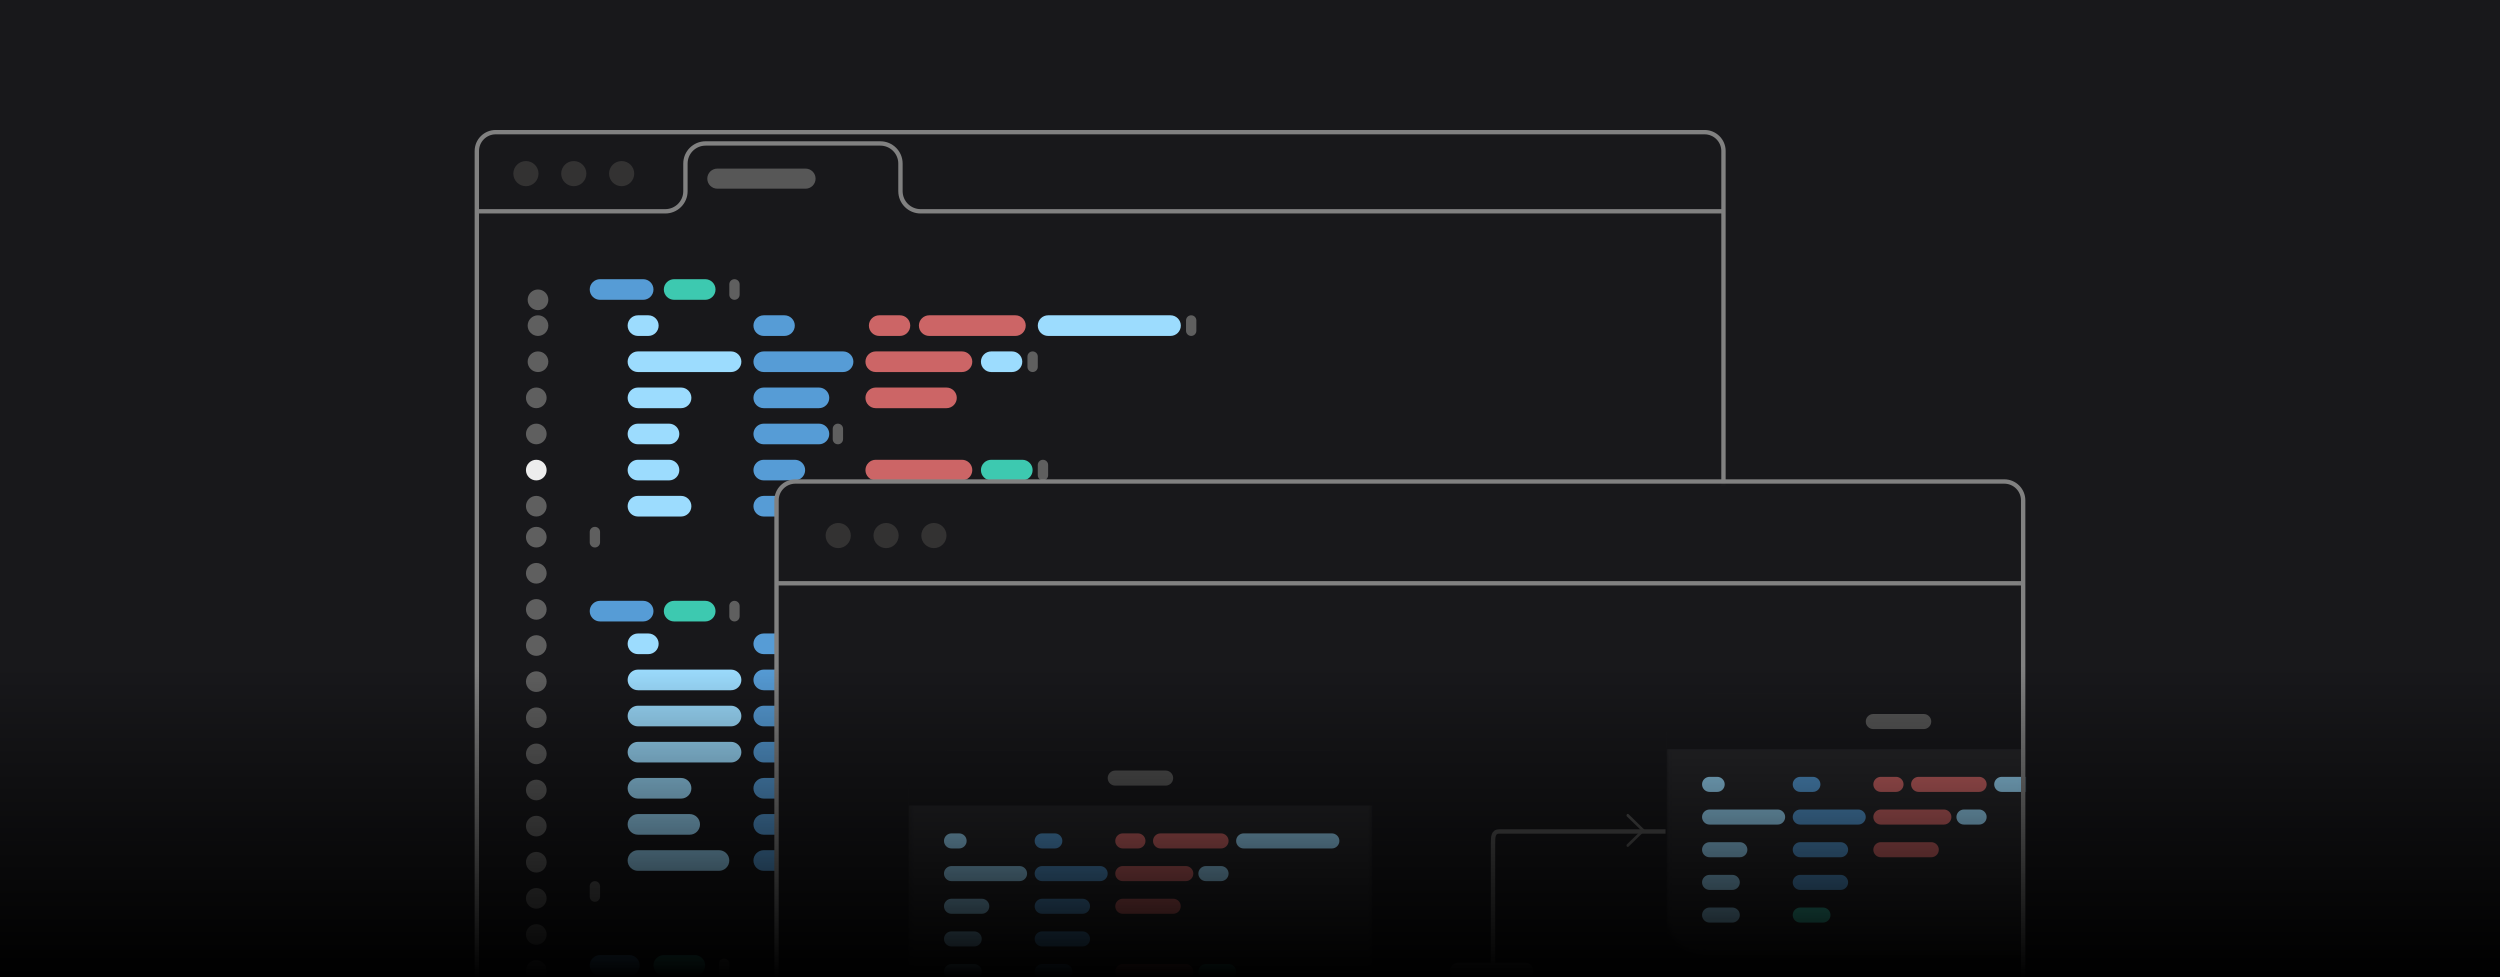 <svg width="573" height="224" viewBox="0 0 573 224" fill="none" xmlns="http://www.w3.org/2000/svg">
<g  clipPath="url(#clip0_1212_24488)">
<rect width="573" height="224" fill="#18181B"/>
<g  clipPath="url(#clip1_1212_24488)">
<mask id="mask0_1212_24488" style="mask-type:luminance" maskUnits="userSpaceOnUse" x="109" y="30" width="287" height="204">
<path d="M390.691 30H113.618C111.067 30 109 32.063 109 34.608V229.318C109 231.864 111.067 233.927 113.618 233.927H390.691C393.241 233.927 395.309 231.864 395.309 229.318V34.608C395.309 32.063 393.241 30 390.691 30Z" fill="white"/>
</mask>
<g mask="url(#mask0_1212_24488)">
<path d="M395.309 30H109V233.351H395.309V30Z" fill="#18181B"/>
<path d="M184.622 38.641H164.418C163.143 38.641 162.109 39.672 162.109 40.945C162.109 42.218 163.143 43.249 164.418 43.249H184.622C185.897 43.249 186.931 42.218 186.931 40.945C186.931 39.672 185.897 38.641 184.622 38.641Z" fill="#575757"/>
<path d="M147.409 63.988H137.534C136.225 63.988 135.164 65.047 135.164 66.353C135.164 67.66 136.225 68.719 137.534 68.719H147.409C148.718 68.719 149.779 67.66 149.779 66.353C149.779 65.047 148.718 63.988 147.409 63.988Z" fill="#569CD6"/>
<path d="M147.409 137.707H137.534C136.225 137.707 135.164 138.766 135.164 140.072C135.164 141.379 136.225 142.438 137.534 142.438H147.409C148.718 142.438 149.779 141.379 149.779 140.072C149.779 138.766 148.718 137.707 147.409 137.707Z" fill="#569CD6"/>
<path d="M144.249 218.91H137.534C136.225 218.91 135.164 219.969 135.164 221.275C135.164 222.582 136.225 223.641 137.534 223.641H144.249C145.558 223.641 146.619 222.582 146.619 221.275C146.619 219.969 145.558 218.91 144.249 218.91Z" fill="#569CD6"/>
<path d="M179.798 72.266H175.058C173.749 72.266 172.688 73.325 172.688 74.631C172.688 75.937 173.749 76.996 175.058 76.996H179.798C181.107 76.996 182.168 75.937 182.168 74.631C182.168 73.325 181.107 72.266 179.798 72.266Z" fill="#569CD6"/>
<path d="M179.798 145.195H175.058C173.749 145.195 172.688 146.254 172.688 147.561C172.688 148.867 173.749 149.926 175.058 149.926H179.798C181.107 149.926 182.168 148.867 182.168 147.561C182.168 146.254 181.107 145.195 179.798 145.195Z" fill="#569CD6"/>
<path d="M206.259 72.266H201.518C200.21 72.266 199.148 73.325 199.148 74.631C199.148 75.937 200.21 76.996 201.518 76.996H206.259C207.568 76.996 208.629 75.937 208.629 74.631C208.629 73.325 207.568 72.266 206.259 72.266Z" fill="#CC6566"/>
<path d="M206.259 145.195H201.518C200.21 145.195 199.148 146.254 199.148 147.561C199.148 148.867 200.21 149.926 201.518 149.926H206.259C207.568 149.926 208.629 148.867 208.629 147.561C208.629 146.254 207.568 145.195 206.259 145.195Z" fill="#CC6566"/>
<path d="M232.73 72.266H212.979C211.67 72.266 210.609 73.325 210.609 74.631C210.609 75.937 211.67 76.996 212.979 76.996H232.73C234.039 76.996 235.1 75.937 235.1 74.631C235.1 73.325 234.039 72.266 232.73 72.266Z" fill="#CC6566"/>
<path d="M232.73 145.195H212.979C211.67 145.195 210.609 146.254 210.609 147.561C210.609 148.867 211.67 149.926 212.979 149.926H232.73C234.039 149.926 235.1 148.867 235.1 147.561C235.1 146.254 234.039 145.195 232.73 145.195Z" fill="#CC6566"/>
<path d="M220.48 80.543H200.729C199.42 80.543 198.359 81.602 198.359 82.908C198.359 84.215 199.42 85.273 200.729 85.273H220.48C221.789 85.273 222.85 84.215 222.85 82.908C222.85 81.602 221.789 80.543 220.48 80.543Z" fill="#CC6566"/>
<path d="M220.48 153.473H200.729C199.42 153.473 198.359 154.532 198.359 155.838C198.359 157.144 199.42 158.203 200.729 158.203H220.48C221.789 158.203 222.85 157.144 222.85 155.838C222.85 154.532 221.789 153.473 220.48 153.473Z" fill="#CC6566"/>
<path d="M220.48 105.379H200.729C199.42 105.379 198.359 106.438 198.359 107.744C198.359 109.05 199.42 110.109 200.729 110.109H220.48C221.789 110.109 222.85 109.05 222.85 107.744C222.85 106.438 221.789 105.379 220.48 105.379Z" fill="#CC6566"/>
<path d="M206.26 178.309H200.729C199.42 178.309 198.359 179.368 198.359 180.674C198.359 181.98 199.42 183.039 200.729 183.039H206.26C207.569 183.039 208.63 181.98 208.63 180.674C208.63 179.368 207.569 178.309 206.26 178.309Z" fill="#CC6566"/>
<path d="M216.925 88.824H200.729C199.42 88.824 198.359 89.883 198.359 91.189C198.359 92.496 199.42 93.555 200.729 93.555H216.925C218.234 93.555 219.295 92.496 219.295 91.189C219.295 89.883 218.234 88.824 216.925 88.824Z" fill="#CC6566"/>
<path d="M220.48 170.031H200.729C199.42 170.031 198.359 171.09 198.359 172.396C198.359 173.703 199.42 174.762 200.729 174.762H220.48C221.789 174.762 222.85 173.703 222.85 172.396C222.85 171.09 221.789 170.031 220.48 170.031Z" fill="#CC6566"/>
<path d="M220.48 186.586H200.729C199.42 186.586 198.359 187.645 198.359 188.951C198.359 190.257 199.42 191.316 200.729 191.316H220.48C221.789 191.316 222.85 190.257 222.85 188.951C222.85 187.645 221.789 186.586 220.48 186.586Z" fill="#CC6566"/>
<path d="M224.035 161.75H200.729C199.42 161.75 198.359 162.809 198.359 164.115C198.359 165.422 199.42 166.48 200.729 166.48H224.035C225.344 166.48 226.405 165.422 226.405 164.115C226.405 162.809 225.344 161.75 224.035 161.75Z" fill="#CC6566"/>
<path d="M268.275 72.266H240.229C238.92 72.266 237.859 73.325 237.859 74.631C237.859 75.937 238.92 76.996 240.229 76.996H268.275C269.584 76.996 270.645 75.937 270.645 74.631C270.645 73.325 269.584 72.266 268.275 72.266Z" fill="#9CDCFE"/>
<path d="M268.275 145.195H240.229C238.92 145.195 237.859 146.254 237.859 147.561C237.859 148.867 238.92 149.926 240.229 149.926H268.275C269.584 149.926 270.645 148.867 270.645 147.561C270.645 146.254 269.584 145.195 268.275 145.195Z" fill="#9CDCFE"/>
<path d="M244.973 186.586H230.753C229.444 186.586 228.383 187.645 228.383 188.951C228.383 190.257 229.444 191.316 230.753 191.316H244.973C246.282 191.316 247.343 190.257 247.343 188.951C247.343 187.645 246.282 186.586 244.973 186.586Z" fill="#9CDCFE"/>
<path d="M277.758 186.586H254.058C252.749 186.586 251.688 187.645 251.688 188.951C251.688 190.257 252.749 191.316 254.058 191.316H277.758C279.067 191.316 280.128 190.257 280.128 188.951C280.128 187.645 279.067 186.586 277.758 186.586Z" fill="#9CDCFE"/>
<path d="M311.727 186.586H288.026C286.717 186.586 285.656 187.645 285.656 188.951C285.656 190.257 286.717 191.316 288.026 191.316H311.727C313.036 191.316 314.097 190.257 314.097 188.951C314.097 187.645 313.036 186.586 311.727 186.586Z" fill="#9CDCFE"/>
<path d="M231.938 80.543H227.198C225.889 80.543 224.828 81.602 224.828 82.908C224.828 84.215 225.889 85.273 227.198 85.273H231.938C233.247 85.273 234.308 84.215 234.308 82.908C234.308 81.602 233.247 80.543 231.938 80.543Z" fill="#9CDCFE"/>
<path d="M231.938 153.473H227.198C225.889 153.473 224.828 154.532 224.828 155.838C224.828 157.144 225.889 158.203 227.198 158.203H231.938C233.247 158.203 234.308 157.144 234.308 155.838C234.308 154.532 233.247 153.473 231.938 153.473Z" fill="#9CDCFE"/>
<path d="M193.228 80.543H175.058C173.749 80.543 172.688 81.602 172.688 82.908C172.688 84.215 173.749 85.273 175.058 85.273H193.228C194.537 85.273 195.598 84.215 195.598 82.908C195.598 81.602 194.537 80.543 193.228 80.543Z" fill="#569CD6"/>
<path d="M193.228 153.473H175.058C173.749 153.473 172.688 154.532 172.688 155.838C172.688 157.144 173.749 158.203 175.058 158.203H193.228C194.537 158.203 195.598 157.144 195.598 155.838C195.598 154.532 194.537 153.473 193.228 153.473Z" fill="#569CD6"/>
<path d="M187.698 88.824H175.058C173.749 88.824 172.688 89.883 172.688 91.189C172.688 92.496 173.749 93.555 175.058 93.555H187.698C189.007 93.555 190.068 92.496 190.068 91.189C190.068 89.883 189.007 88.824 187.698 88.824Z" fill="#569CD6"/>
<path d="M193.228 161.75H175.058C173.749 161.75 172.688 162.809 172.688 164.115C172.688 165.422 173.749 166.48 175.058 166.48H193.228C194.537 166.48 195.598 165.422 195.598 164.115C195.598 162.809 194.537 161.75 193.228 161.75Z" fill="#569CD6"/>
<path d="M187.698 97.102H175.058C173.749 97.102 172.688 98.16 172.688 99.467C172.688 100.773 173.749 101.832 175.058 101.832H187.698C189.007 101.832 190.068 100.773 190.068 99.467C190.068 98.16 189.007 97.102 187.698 97.102Z" fill="#569CD6"/>
<path d="M190.858 170.031H175.058C173.749 170.031 172.688 171.09 172.688 172.396C172.688 173.703 173.749 174.762 175.058 174.762H190.858C192.167 174.762 193.228 173.703 193.228 172.396C193.228 171.09 192.167 170.031 190.858 170.031Z" fill="#569CD6"/>
<path d="M237.074 170.031H226.409C225.1 170.031 224.039 171.09 224.039 172.396C224.039 173.703 225.1 174.762 226.409 174.762H237.074C238.383 174.762 239.444 173.703 239.444 172.396C239.444 171.09 238.383 170.031 237.074 170.031Z" fill="#569CD6"/>
<path d="M327.136 186.586H320.815C319.506 186.586 318.445 187.645 318.445 188.951C318.445 190.257 319.506 191.316 320.815 191.316H327.136C328.444 191.316 329.506 190.257 329.506 188.951C329.506 187.645 328.444 186.586 327.136 186.586Z" fill="#569CD6"/>
<path d="M182.168 105.379H175.058C173.749 105.379 172.688 106.438 172.688 107.744C172.688 109.05 173.749 110.109 175.058 110.109H182.168C183.477 110.109 184.538 109.05 184.538 107.744C184.538 106.438 183.477 105.379 182.168 105.379Z" fill="#569CD6"/>
<path d="M187.698 178.309H175.058C173.749 178.309 172.688 179.368 172.688 180.674C172.688 181.98 173.749 183.039 175.058 183.039H187.698C189.007 183.039 190.068 181.98 190.068 180.674C190.068 179.368 189.007 178.309 187.698 178.309Z" fill="#569CD6"/>
<path d="M182.168 113.656H175.058C173.749 113.656 172.688 114.715 172.688 116.021C172.688 117.328 173.749 118.387 175.058 118.387H182.168C183.477 118.387 184.538 117.328 184.538 116.021C184.538 114.715 183.477 113.656 182.168 113.656Z" fill="#569CD6"/>
<path d="M182.168 186.586H175.058C173.749 186.586 172.688 187.645 172.688 188.951C172.688 190.257 173.749 191.316 175.058 191.316H182.168C183.477 191.316 184.538 190.257 184.538 188.951C184.538 187.645 183.477 186.586 182.168 186.586Z" fill="#569CD6"/>
<path d="M178.613 194.863H175.058C173.749 194.863 172.688 195.922 172.688 197.229C172.688 198.535 173.749 199.594 175.058 199.594H178.613C179.922 199.594 180.983 198.535 180.983 197.229C180.983 195.922 179.922 194.863 178.613 194.863Z" fill="#569CD6"/>
<path d="M148.592 72.266H146.222C144.913 72.266 143.852 73.325 143.852 74.631C143.852 75.937 144.913 76.996 146.222 76.996H148.592C149.901 76.996 150.962 75.937 150.962 74.631C150.962 73.325 149.901 72.266 148.592 72.266Z" fill="#9CDCFE"/>
<path d="M148.592 145.195H146.222C144.913 145.195 143.852 146.254 143.852 147.561C143.852 148.867 144.913 149.926 146.222 149.926H148.592C149.901 149.926 150.962 148.867 150.962 147.561C150.962 146.254 149.901 145.195 148.592 145.195Z" fill="#9CDCFE"/>
<path d="M167.552 80.543H146.222C144.913 80.543 143.852 81.602 143.852 82.908C143.852 84.215 144.913 85.273 146.222 85.273H167.552C168.861 85.273 169.922 84.215 169.922 82.908C169.922 81.602 168.861 80.543 167.552 80.543Z" fill="#9CDCFE"/>
<path d="M167.552 153.473H146.222C144.913 153.473 143.852 154.532 143.852 155.838C143.852 157.144 144.913 158.203 146.222 158.203H167.552C168.861 158.203 169.922 157.144 169.922 155.838C169.922 154.532 168.861 153.473 167.552 153.473Z" fill="#9CDCFE"/>
<path d="M156.097 88.824H146.222C144.913 88.824 143.852 89.883 143.852 91.189C143.852 92.496 144.913 93.555 146.222 93.555H156.097C157.406 93.555 158.467 92.496 158.467 91.189C158.467 89.883 157.406 88.824 156.097 88.824Z" fill="#9CDCFE"/>
<path d="M167.552 161.75H146.222C144.913 161.75 143.852 162.809 143.852 164.115C143.852 165.422 144.913 166.48 146.222 166.48H167.552C168.861 166.48 169.922 165.422 169.922 164.115C169.922 162.809 168.861 161.75 167.552 161.75Z" fill="#9CDCFE"/>
<path d="M153.332 97.102H146.222C144.913 97.102 143.852 98.16 143.852 99.467C143.852 100.773 144.913 101.832 146.222 101.832H153.332C154.641 101.832 155.702 100.773 155.702 99.467C155.702 98.16 154.641 97.102 153.332 97.102Z" fill="#9CDCFE"/>
<path d="M167.552 170.031H146.222C144.913 170.031 143.852 171.09 143.852 172.396C143.852 173.703 144.913 174.762 146.222 174.762H167.552C168.861 174.762 169.922 173.703 169.922 172.396C169.922 171.09 168.861 170.031 167.552 170.031Z" fill="#9CDCFE"/>
<path d="M153.332 105.379H146.222C144.913 105.379 143.852 106.438 143.852 107.744C143.852 109.05 144.913 110.109 146.222 110.109H153.332C154.641 110.109 155.702 109.05 155.702 107.744C155.702 106.438 154.641 105.379 153.332 105.379Z" fill="#9CDCFE"/>
<path d="M156.097 178.309H146.222C144.913 178.309 143.852 179.368 143.852 180.674C143.852 181.98 144.913 183.039 146.222 183.039H156.097C157.406 183.039 158.467 181.98 158.467 180.674C158.467 179.368 157.406 178.309 156.097 178.309Z" fill="#9CDCFE"/>
<path d="M156.097 113.656H146.222C144.913 113.656 143.852 114.715 143.852 116.021C143.852 117.328 144.913 118.387 146.222 118.387H156.097C157.406 118.387 158.467 117.328 158.467 116.021C158.467 114.715 157.406 113.656 156.097 113.656Z" fill="#9CDCFE"/>
<path d="M158.072 186.586H146.222C144.913 186.586 143.852 187.645 143.852 188.951C143.852 190.257 144.913 191.316 146.222 191.316H158.072C159.381 191.316 160.442 190.257 160.442 188.951C160.442 187.645 159.381 186.586 158.072 186.586Z" fill="#9CDCFE"/>
<path d="M164.787 194.863H146.222C144.913 194.863 143.852 195.922 143.852 197.229C143.852 198.535 144.913 199.594 146.222 199.594H164.787C166.096 199.594 167.157 198.535 167.157 197.229C167.157 195.922 166.096 194.863 164.787 194.863Z" fill="#9CDCFE"/>
<path d="M161.629 63.988H154.518C153.21 63.988 152.148 65.047 152.148 66.353C152.148 67.66 153.21 68.719 154.518 68.719H161.629C162.938 68.719 163.999 67.66 163.999 66.353C163.999 65.047 162.938 63.988 161.629 63.988Z" fill="#3DC9B0"/>
<path d="M161.629 137.707H154.518C153.21 137.707 152.148 138.766 152.148 140.072C152.148 141.379 153.21 142.438 154.518 142.438H161.629C162.938 142.438 163.999 141.379 163.999 140.072C163.999 138.766 162.938 137.707 161.629 137.707Z" fill="#3DC9B0"/>
<path d="M159.254 218.91H152.143C150.835 218.91 149.773 219.969 149.773 221.275C149.773 222.582 150.835 223.641 152.143 223.641H159.254C160.563 223.641 161.624 222.582 161.624 221.275C161.624 219.969 160.563 218.91 159.254 218.91Z" fill="#3DC9B0"/>
<path d="M234.308 105.379H227.198C225.889 105.379 224.828 106.438 224.828 107.744C224.828 109.05 225.889 110.109 227.198 110.109H234.308C235.617 110.109 236.678 109.05 236.678 107.744C236.678 106.438 235.617 105.379 234.308 105.379Z" fill="#3DC9B0"/>
<path d="M227.195 178.309H213.37C212.061 178.309 211 179.368 211 180.674C211 181.98 212.061 183.039 213.37 183.039H227.195C228.504 183.039 229.565 181.98 229.565 180.674C229.565 179.368 228.504 178.309 227.195 178.309Z" fill="#3DC9B0"/>
<path d="M169.526 65.171C169.526 64.518 168.996 63.988 168.341 63.988C167.687 63.988 167.156 64.518 167.156 65.171V67.536C167.156 68.189 167.687 68.719 168.341 68.719C168.996 68.719 169.526 68.189 169.526 67.536V65.171Z" fill="#5F5F5F"/>
<path d="M169.526 138.89C169.526 138.237 168.996 137.707 168.341 137.707C167.687 137.707 167.156 138.237 167.156 138.89V141.255C167.156 141.908 167.687 142.438 168.341 142.438C168.996 142.438 169.526 141.908 169.526 141.255V138.89Z" fill="#5F5F5F"/>
<path d="M167.159 220.882C167.159 220.229 166.629 219.699 165.974 219.699C165.32 219.699 164.789 220.229 164.789 220.882V223.247C164.789 223.9 165.32 224.43 165.974 224.43C166.629 224.43 167.159 223.9 167.159 223.247V220.882Z" fill="#5F5F5F"/>
<path d="M137.534 203.144C137.534 202.49 137.004 201.961 136.349 201.961C135.695 201.961 135.164 202.49 135.164 203.144V205.509C135.164 206.162 135.695 206.691 136.349 206.691C137.004 206.691 137.534 206.162 137.534 205.509V203.144Z" fill="#5F5F5F"/>
<path d="M125.287 123.119C125.287 121.813 124.226 120.754 122.917 120.754C121.608 120.754 120.547 121.813 120.547 123.119C120.547 124.425 121.608 125.484 122.917 125.484C124.226 125.484 125.287 124.425 125.287 123.119Z" fill="#5F5F5F"/>
<path d="M125.287 131.396C125.287 130.09 124.226 129.031 122.917 129.031C121.608 129.031 120.547 130.09 120.547 131.396C120.547 132.703 121.608 133.762 122.917 133.762C124.226 133.762 125.287 132.703 125.287 131.396Z" fill="#5F5F5F"/>
<path d="M125.287 139.674C125.287 138.368 124.226 137.309 122.917 137.309C121.608 137.309 120.547 138.368 120.547 139.674C120.547 140.98 121.608 142.039 122.917 142.039C124.226 142.039 125.287 140.98 125.287 139.674Z" fill="#5F5F5F"/>
<path d="M125.287 147.955C125.287 146.649 124.226 145.59 122.917 145.59C121.608 145.59 120.547 146.649 120.547 147.955C120.547 149.261 121.608 150.32 122.917 150.32C124.226 150.32 125.287 149.261 125.287 147.955Z" fill="#5F5F5F"/>
<path d="M125.287 156.232C125.287 154.926 124.226 153.867 122.917 153.867C121.608 153.867 120.547 154.926 120.547 156.232C120.547 157.539 121.608 158.598 122.917 158.598C124.226 158.598 125.287 157.539 125.287 156.232Z" fill="#5F5F5F"/>
<path d="M125.287 164.51C125.287 163.203 124.226 162.145 122.917 162.145C121.608 162.145 120.547 163.203 120.547 164.51C120.547 165.816 121.608 166.875 122.917 166.875C124.226 166.875 125.287 165.816 125.287 164.51Z" fill="#5F5F5F"/>
<path d="M125.287 172.791C125.287 171.485 124.226 170.426 122.917 170.426C121.608 170.426 120.547 171.485 120.547 172.791C120.547 174.097 121.608 175.156 122.917 175.156C124.226 175.156 125.287 174.097 125.287 172.791Z" fill="#5F5F5F"/>
<path d="M125.287 181.068C125.287 179.762 124.226 178.703 122.917 178.703C121.608 178.703 120.547 179.762 120.547 181.068C120.547 182.375 121.608 183.434 122.917 183.434C124.226 183.434 125.287 182.375 125.287 181.068Z" fill="#5F5F5F"/>
<path d="M125.287 189.346C125.287 188.039 124.226 186.98 122.917 186.98C121.608 186.98 120.547 188.039 120.547 189.346C120.547 190.652 121.608 191.711 122.917 191.711C124.226 191.711 125.287 190.652 125.287 189.346Z" fill="#5F5F5F"/>
<path d="M125.287 197.623C125.287 196.317 124.226 195.258 122.917 195.258C121.608 195.258 120.547 196.317 120.547 197.623C120.547 198.929 121.608 199.988 122.917 199.988C124.226 199.988 125.287 198.929 125.287 197.623Z" fill="#5F5F5F"/>
<path d="M125.287 205.904C125.287 204.598 124.226 203.539 122.917 203.539C121.608 203.539 120.547 204.598 120.547 205.904C120.547 207.211 121.608 208.27 122.917 208.27C124.226 208.27 125.287 207.211 125.287 205.904Z" fill="#5F5F5F"/>
<path d="M125.287 214.182C125.287 212.875 124.226 211.816 122.917 211.816C121.608 211.816 120.547 212.875 120.547 214.182C120.547 215.488 121.608 216.547 122.917 216.547C124.226 216.547 125.287 215.488 125.287 214.182Z" fill="#5F5F5F"/>
<path d="M125.287 222.459C125.287 221.153 124.226 220.094 122.917 220.094C121.608 220.094 120.547 221.153 120.547 222.459C120.547 223.765 121.608 224.824 122.917 224.824C124.226 224.824 125.287 223.765 125.287 222.459Z" fill="#5F5F5F"/>
<path d="M125.287 116.021C125.287 114.715 124.226 113.656 122.917 113.656C121.608 113.656 120.547 114.715 120.547 116.021C120.547 117.328 121.608 118.387 122.917 118.387C124.226 118.387 125.287 117.328 125.287 116.021Z" fill="#5F5F5F"/>
<path d="M125.287 107.744C125.287 106.438 124.226 105.379 122.917 105.379C121.608 105.379 120.547 106.438 120.547 107.744C120.547 109.05 121.608 110.109 122.917 110.109C124.226 110.109 125.287 109.05 125.287 107.744Z" fill="#EDEDED"/>
<path d="M125.287 99.467C125.287 98.16 124.226 97.102 122.917 97.102C121.608 97.102 120.547 98.16 120.547 99.467C120.547 100.773 121.608 101.832 122.917 101.832C124.226 101.832 125.287 100.773 125.287 99.467Z" fill="#5F5F5F"/>
<path d="M125.287 91.189C125.287 89.883 124.226 88.824 122.917 88.824C121.608 88.824 120.547 89.883 120.547 91.189C120.547 92.496 121.608 93.555 122.917 93.555C124.226 93.555 125.287 92.496 125.287 91.189Z" fill="#5F5F5F"/>
<path d="M125.678 82.908C125.678 81.602 124.616 80.543 123.308 80.543C121.999 80.543 120.938 81.602 120.938 82.908C120.938 84.215 121.999 85.273 123.308 85.273C124.616 85.273 125.678 84.215 125.678 82.908Z" fill="#5F5F5F"/>
<path d="M125.678 74.631C125.678 73.325 124.616 72.266 123.308 72.266C121.999 72.266 120.938 73.325 120.938 74.631C120.938 75.937 121.999 76.996 123.308 76.996C124.616 76.996 125.678 75.937 125.678 74.631Z" fill="#5F5F5F"/>
<path d="M125.678 68.717C125.678 67.41 124.616 66.352 123.308 66.352C121.999 66.352 120.938 67.41 120.938 68.717C120.938 70.023 121.999 71.082 123.308 71.082C124.616 71.082 125.678 70.023 125.678 68.717Z" fill="#5F5F5F"/>
<path d="M237.862 81.726C237.862 81.072 237.332 80.543 236.677 80.543C236.023 80.543 235.492 81.072 235.492 81.726V84.091C235.492 84.744 236.023 85.273 236.677 85.273C237.332 85.273 237.862 84.744 237.862 84.091V81.726Z" fill="#5F5F5F"/>
<path d="M237.862 154.655C237.862 154.002 237.332 153.473 236.677 153.473C236.023 153.473 235.492 154.002 235.492 154.655V157.021C235.492 157.674 236.023 158.203 236.677 158.203C237.332 158.203 237.862 157.674 237.862 157.021V154.655Z" fill="#5F5F5F"/>
<path d="M242.604 171.214C242.604 170.561 242.074 170.031 241.419 170.031C240.765 170.031 240.234 170.561 240.234 171.214V173.579C240.234 174.232 240.765 174.762 241.419 174.762C242.074 174.762 242.604 174.232 242.604 173.579V171.214Z" fill="#5F5F5F"/>
<path d="M233.518 179.491C233.518 178.838 232.988 178.309 232.333 178.309C231.679 178.309 231.148 178.838 231.148 179.491V181.856C231.148 182.51 231.679 183.039 232.333 183.039C232.988 183.039 233.518 182.51 233.518 181.856V179.491Z" fill="#5F5F5F"/>
<path d="M240.229 106.562C240.229 105.908 239.699 105.379 239.044 105.379C238.39 105.379 237.859 105.908 237.859 106.562V108.927C237.859 109.58 238.39 110.109 239.044 110.109C239.699 110.109 240.229 109.58 240.229 108.927V106.562Z" fill="#5F5F5F"/>
<path d="M274.206 73.448C274.206 72.795 273.675 72.266 273.021 72.266C272.367 72.266 271.836 72.795 271.836 73.448V75.814C271.836 76.467 272.367 76.996 273.021 76.996C273.675 76.996 274.206 76.467 274.206 75.814V73.448Z" fill="#5F5F5F"/>
<path d="M274.206 146.378C274.206 145.725 273.675 145.195 273.021 145.195C272.367 145.195 271.836 145.725 271.836 146.378V148.743C271.836 149.396 272.367 149.926 273.021 149.926C273.675 149.926 274.206 149.396 274.206 148.743V146.378Z" fill="#5F5F5F"/>
<path d="M193.229 98.284C193.229 97.631 192.699 97.102 192.044 97.102C191.39 97.102 190.859 97.631 190.859 98.284V100.649C190.859 101.303 191.39 101.832 192.044 101.832C192.699 101.832 193.229 101.303 193.229 100.649V98.284Z" fill="#5F5F5F"/>
<path d="M187.3 114.839C187.3 114.186 186.769 113.656 186.115 113.656C185.46 113.656 184.93 114.186 184.93 114.839V117.204C184.93 117.857 185.46 118.387 186.115 118.387C186.769 118.387 187.3 117.857 187.3 117.204V114.839Z" fill="#5F5F5F"/>
<path d="M137.534 121.937C137.534 121.283 137.004 120.754 136.349 120.754C135.695 120.754 135.164 121.283 135.164 121.937V124.302C135.164 124.955 135.695 125.484 136.349 125.484C137.004 125.484 137.534 124.955 137.534 124.302V121.937Z" fill="#5F5F5F"/>
<path d="M187.3 187.769C187.3 187.115 186.769 186.586 186.115 186.586C185.46 186.586 184.93 187.115 184.93 187.769V190.134C184.93 190.787 185.46 191.316 186.115 191.316C186.769 191.316 187.3 190.787 187.3 190.134V187.769Z" fill="#5F5F5F"/>
<path d="M184.534 196.046C184.534 195.393 184.004 194.863 183.349 194.863C182.695 194.863 182.164 195.393 182.164 196.046V198.411C182.164 199.064 182.695 199.594 183.349 199.594C184.004 199.594 184.534 199.064 184.534 198.411V196.046Z" fill="#5F5F5F"/>
<path d="M109.578 48.433H152.484C155.035 48.433 157.102 46.369 157.102 43.824V37.487C157.102 34.942 159.17 32.879 161.72 32.879H201.768C204.319 32.879 206.386 34.942 206.386 37.487V43.824C206.386 46.369 208.454 48.433 211.004 48.433H395.31" stroke="#818181"/>
<path d="M120.542 42.675C122.136 42.675 123.429 41.385 123.429 39.794C123.429 38.204 122.136 36.914 120.542 36.914C118.948 36.914 117.656 38.204 117.656 39.794C117.656 41.385 118.948 42.675 120.542 42.675Z" fill="#333232"/>
<path d="M131.511 42.675C133.105 42.675 134.397 41.385 134.397 39.794C134.397 38.204 133.105 36.914 131.511 36.914C129.917 36.914 128.625 38.204 128.625 39.794C128.625 41.385 129.917 42.675 131.511 42.675Z" fill="#333232"/>
<path d="M142.48 42.675C144.074 42.675 145.366 41.385 145.366 39.794C145.366 38.204 144.074 36.914 142.48 36.914C140.886 36.914 139.594 38.204 139.594 39.794C139.594 41.385 140.886 42.675 142.48 42.675Z" fill="#333232"/>
</g>
<path d="M390.691 30.289H113.618C111.227 30.289 109.289 32.223 109.289 34.609V229.319C109.289 231.706 111.227 233.64 113.618 233.64H390.691C393.082 233.64 395.021 231.706 395.021 229.319V34.609C395.021 32.223 393.082 30.289 390.691 30.289Z" stroke="#818181"/>
<mask id="mask1_1212_24488" style="mask-type:luminance" maskUnits="userSpaceOnUse" x="177" y="110" width="287" height="204">
<path d="M459.379 110.074H182.305C179.755 110.074 177.688 112.138 177.688 114.683V309.393C177.688 311.938 179.755 314.001 182.305 314.001H459.379C461.929 314.001 463.996 311.938 463.996 309.393V114.683C463.996 112.138 461.929 110.074 459.379 110.074Z" fill="white"/>
</mask>
<g mask="url(#mask1_1212_24488)">
<path d="M463.996 110.074H177.688V314.001H463.996V110.074Z" fill="#18181B"/>
<path d="M177.688 133.691H463.996" stroke="#818181"/>
<path d="M314.492 262.347H340.849C341.596 262.347 342.2 261.094 342.2 259.547V193.371C342.2 191.824 342.2 190.57 343.643 190.57H381.74" stroke="#575757"/>
<path d="M372.865 186.667C372.762 186.808 372.778 187.02 372.9 187.139L376.174 190.331L372.9 193.523C372.778 193.643 372.762 193.854 372.865 193.996C372.967 194.138 373.149 194.157 373.271 194.037L376.794 190.602C376.812 190.586 376.829 190.568 376.844 190.548C376.885 190.491 376.907 190.424 376.911 190.356C376.917 190.272 376.895 190.185 376.845 190.115C376.829 190.094 376.812 190.075 376.793 190.06L373.271 186.625C373.149 186.506 372.967 186.525 372.865 186.667Z" fill="#575757"/>
<path d="M192.121 125.628C193.715 125.628 195.007 124.338 195.007 122.748C195.007 121.157 193.715 119.867 192.121 119.867C190.527 119.867 189.234 121.157 189.234 122.748C189.234 124.338 190.527 125.628 192.121 125.628Z" fill="#333232"/>
<path d="M203.089 125.628C204.683 125.628 205.975 124.338 205.975 122.748C205.975 121.157 204.683 119.867 203.089 119.867C201.495 119.867 200.203 121.157 200.203 122.748C200.203 124.338 201.495 125.628 203.089 125.628Z" fill="#333232"/>
<path d="M214.05 125.628C215.644 125.628 216.936 124.338 216.936 122.748C216.936 121.157 215.644 119.867 214.05 119.867C212.456 119.867 211.164 121.157 211.164 122.748C211.164 124.338 212.456 125.628 214.05 125.628Z" fill="#333232"/>
<mask id="mask2_1212_24488" style="mask-type:luminance" maskUnits="userSpaceOnUse" x="208" y="172" width="107" height="66">
<path d="M305.257 172H217.517C212.416 172 208.281 176.127 208.281 181.217V228.454C208.281 233.545 212.416 237.671 217.517 237.671H305.257C310.358 237.671 314.493 233.545 314.493 228.454V181.217C314.493 176.127 310.358 172 305.257 172Z" fill="white"/>
</mask>
<g mask="url(#mask2_1212_24488)">
<path d="M305.257 172H217.517C212.416 172 208.281 176.127 208.281 181.217V228.454C208.281 233.545 212.416 237.671 217.517 237.671H305.257C310.358 237.671 314.493 233.545 314.493 228.454V181.217C314.493 176.127 310.358 172 305.257 172Z" fill="#27272A"/>
<path d="M314.493 172H208.281V184.673H314.493V172Z" fill="#18181B"/>
<path d="M267.159 176.609H255.615C254.658 176.609 253.883 177.383 253.883 178.338C253.883 179.292 254.658 180.066 255.615 180.066H267.159C268.116 180.066 268.891 179.292 268.891 178.338C268.891 177.383 268.116 176.609 267.159 176.609Z" fill="#575757"/>
<path d="M314.493 184.672H208.281V237.67H314.493V184.672Z" fill="#27272A"/>
<path d="M271.78 220.965H257.349C256.392 220.965 255.617 221.739 255.617 222.693C255.617 223.647 256.392 224.421 257.349 224.421H271.78C272.736 224.421 273.511 223.647 273.511 222.693C273.511 221.739 272.736 220.965 271.78 220.965Z" fill="#CC6566"/>
<path d="M244.067 220.965H238.872C237.916 220.965 237.141 221.739 237.141 222.693C237.141 223.647 237.916 224.421 238.872 224.421H244.067C245.024 224.421 245.799 223.647 245.799 222.693C245.799 221.739 245.024 220.965 244.067 220.965Z" fill="#569CD6"/>
<path d="M223.286 220.965H218.091C217.135 220.965 216.359 221.739 216.359 222.693C216.359 223.647 217.135 224.421 218.091 224.421H223.286C224.243 224.421 225.018 223.647 225.018 222.693C225.018 221.739 224.243 220.965 223.286 220.965Z" fill="#9CDCFE"/>
<path d="M281.591 220.965H276.396C275.439 220.965 274.664 221.739 274.664 222.693C274.664 223.647 275.439 224.421 276.396 224.421H281.591C282.547 224.421 283.323 223.647 283.323 222.693C283.323 221.739 282.547 220.965 281.591 220.965Z" fill="#3DC9B0"/>
<path d="M248.108 213.477H238.872C237.916 213.477 237.141 214.25 237.141 215.205C237.141 216.159 237.916 216.933 238.872 216.933H248.108C249.064 216.933 249.84 216.159 249.84 215.205C249.84 214.25 249.064 213.477 248.108 213.477Z" fill="#569CD6"/>
<path d="M223.286 213.477H218.091C217.135 213.477 216.359 214.25 216.359 215.205C216.359 216.159 217.135 216.933 218.091 216.933H223.286C224.243 216.933 225.018 216.159 225.018 215.205C225.018 214.25 224.243 213.477 223.286 213.477Z" fill="#9CDCFE"/>
<path d="M241.759 191.012H238.872C237.916 191.012 237.141 191.785 237.141 192.74C237.141 193.694 237.916 194.468 238.872 194.468H241.759C242.715 194.468 243.49 193.694 243.49 192.74C243.49 191.785 242.715 191.012 241.759 191.012Z" fill="#569CD6"/>
<path d="M260.812 191.012H257.349C256.392 191.012 255.617 191.785 255.617 192.74C255.617 193.694 256.392 194.468 257.349 194.468H260.812C261.769 194.468 262.544 193.694 262.544 192.74C262.544 191.785 261.769 191.012 260.812 191.012Z" fill="#CC6566"/>
<path d="M279.859 191.012H266.005C265.049 191.012 264.273 191.785 264.273 192.74C264.273 193.694 265.049 194.468 266.005 194.468H279.859C280.815 194.468 281.591 193.694 281.591 192.74C281.591 191.785 280.815 191.012 279.859 191.012Z" fill="#CC6566"/>
<path d="M305.255 191.012H285.052C284.096 191.012 283.32 191.785 283.32 192.74C283.32 193.694 284.096 194.468 285.052 194.468H305.255C306.212 194.468 306.987 193.694 306.987 192.74C306.987 191.785 306.212 191.012 305.255 191.012Z" fill="#9CDCFE"/>
<path d="M219.823 191.012H218.091C217.135 191.012 216.359 191.785 216.359 192.74C216.359 193.694 217.135 194.468 218.091 194.468H219.823C220.779 194.468 221.554 193.694 221.554 192.74C221.554 191.785 220.779 191.012 219.823 191.012Z" fill="#9CDCFE"/>
<path d="M271.78 198.5H257.349C256.392 198.5 255.617 199.274 255.617 200.228C255.617 201.183 256.392 201.956 257.349 201.956H271.78C272.736 201.956 273.511 201.183 273.511 200.228C273.511 199.274 272.736 198.5 271.78 198.5Z" fill="#CC6566"/>
<path d="M279.859 198.5H276.396C275.439 198.5 274.664 199.274 274.664 200.228C274.664 201.183 275.439 201.956 276.396 201.956H279.859C280.816 201.956 281.591 201.183 281.591 200.228C281.591 199.274 280.816 198.5 279.859 198.5Z" fill="#9CDCFE"/>
<path d="M252.149 198.5H238.872C237.916 198.5 237.141 199.274 237.141 200.228C237.141 201.183 237.916 201.956 238.872 201.956H252.149C253.105 201.956 253.88 201.183 253.88 200.228C253.88 199.274 253.105 198.5 252.149 198.5Z" fill="#569CD6"/>
<path d="M233.676 198.5H218.091C217.135 198.5 216.359 199.274 216.359 200.228C216.359 201.183 217.135 201.956 218.091 201.956H233.676C234.633 201.956 235.408 201.183 235.408 200.228C235.408 199.274 234.633 198.5 233.676 198.5Z" fill="#9CDCFE"/>
<path d="M268.894 205.988H257.349C256.392 205.988 255.617 206.762 255.617 207.716C255.617 208.671 256.392 209.445 257.349 209.445H268.894C269.85 209.445 270.625 208.671 270.625 207.716C270.625 206.762 269.85 205.988 268.894 205.988Z" fill="#CC6566"/>
<path d="M248.108 205.988H238.872C237.916 205.988 237.141 206.762 237.141 207.716C237.141 208.671 237.916 209.445 238.872 209.445H248.108C249.064 209.445 249.84 208.671 249.84 207.716C249.84 206.762 249.064 205.988 248.108 205.988Z" fill="#569CD6"/>
<path d="M225.018 205.988H218.091C217.135 205.988 216.359 206.762 216.359 207.716C216.359 208.671 217.135 209.445 218.091 209.445H225.018C225.974 209.445 226.75 208.671 226.75 207.716C226.75 206.762 225.974 205.988 225.018 205.988Z" fill="#9CDCFE"/>
</g>
<path d="M349.7 220.68H334.115C333.158 220.68 332.383 221.453 332.383 222.408C332.383 223.362 333.158 224.136 334.115 224.136H349.7C350.656 224.136 351.432 223.362 351.432 222.408C351.432 221.453 350.656 220.68 349.7 220.68Z" fill="#575757"/>
<mask id="mask3_1212_24488" style="mask-type:luminance" maskUnits="userSpaceOnUse" x="382" y="159" width="107" height="60">
<path d="M479.007 159.039H391.267C386.166 159.039 382.031 163.166 382.031 168.256V209.733C382.031 214.823 386.166 218.95 391.267 218.95H479.007C484.108 218.95 488.243 214.823 488.243 209.733V168.256C488.243 163.166 484.108 159.039 479.007 159.039Z" fill="white"/>
</mask>
<g mask="url(#mask3_1212_24488)">
<path d="M479.007 159.039H391.267C386.166 159.039 382.031 163.166 382.031 168.256V209.733C382.031 214.823 386.166 218.95 391.267 218.95H479.007C484.108 218.95 488.243 214.823 488.243 209.733V168.256C488.243 163.166 484.108 159.039 479.007 159.039Z" fill="#27272A"/>
<path d="M488.243 171.711H382.031V218.948H488.243V171.711Z" fill="#27272A"/>
<path d="M397.036 208.004H391.841C390.885 208.004 390.109 208.778 390.109 209.732C390.109 210.687 390.885 211.46 391.841 211.46H397.036C397.993 211.46 398.768 210.687 398.768 209.732C398.768 208.778 397.993 208.004 397.036 208.004Z" fill="#9CDCFE"/>
<path d="M417.817 208.004H412.622C411.666 208.004 410.891 208.778 410.891 209.732C410.891 210.687 411.666 211.46 412.622 211.46H417.817C418.774 211.46 419.549 210.687 419.549 209.732C419.549 208.778 418.774 208.004 417.817 208.004Z" fill="#3DC9B0"/>
<path d="M421.858 200.516H412.622C411.666 200.516 410.891 201.289 410.891 202.244C410.891 203.198 411.666 203.972 412.622 203.972H421.858C422.814 203.972 423.59 203.198 423.59 202.244C423.59 201.289 422.814 200.516 421.858 200.516Z" fill="#569CD6"/>
<path d="M397.036 200.516H391.841C390.885 200.516 390.109 201.289 390.109 202.244C390.109 203.198 390.885 203.972 391.841 203.972H397.036C397.993 203.972 398.768 203.198 398.768 202.244C398.768 201.289 397.993 200.516 397.036 200.516Z" fill="#9CDCFE"/>
<path d="M415.509 178.051H412.622C411.666 178.051 410.891 178.825 410.891 179.779C410.891 180.733 411.666 181.507 412.622 181.507H415.509C416.465 181.507 417.24 180.733 417.24 179.779C417.24 178.825 416.465 178.051 415.509 178.051Z" fill="#569CD6"/>
<path d="M434.562 178.051H431.099C430.142 178.051 429.367 178.825 429.367 179.779C429.367 180.733 430.142 181.507 431.099 181.507H434.562C435.519 181.507 436.294 180.733 436.294 179.779C436.294 178.825 435.519 178.051 434.562 178.051Z" fill="#CC6566"/>
<path d="M453.609 178.051H439.755C438.799 178.051 438.023 178.825 438.023 179.779C438.023 180.733 438.799 181.507 439.755 181.507H453.609C454.565 181.507 455.341 180.733 455.341 179.779C455.341 178.825 454.565 178.051 453.609 178.051Z" fill="#CC6566"/>
<path d="M479.005 178.051H458.802C457.846 178.051 457.07 178.825 457.07 179.779C457.07 180.733 457.846 181.507 458.802 181.507H479.005C479.962 181.507 480.737 180.733 480.737 179.779C480.737 178.825 479.962 178.051 479.005 178.051Z" fill="#9CDCFE"/>
<path d="M393.573 178.051H391.841C390.885 178.051 390.109 178.825 390.109 179.779C390.109 180.733 390.885 181.507 391.841 181.507H393.573C394.529 181.507 395.304 180.733 395.304 179.779C395.304 178.825 394.529 178.051 393.573 178.051Z" fill="#9CDCFE"/>
<path d="M445.53 185.539H431.099C430.142 185.539 429.367 186.313 429.367 187.267C429.367 188.222 430.142 188.995 431.099 188.995H445.53C446.486 188.995 447.261 188.222 447.261 187.267C447.261 186.313 446.486 185.539 445.53 185.539Z" fill="#CC6566"/>
<path d="M453.609 185.539H450.146C449.189 185.539 448.414 186.313 448.414 187.267C448.414 188.222 449.189 188.995 450.146 188.995H453.609C454.566 188.995 455.341 188.222 455.341 187.267C455.341 186.313 454.566 185.539 453.609 185.539Z" fill="#9CDCFE"/>
<path d="M425.899 185.539H412.622C411.666 185.539 410.891 186.313 410.891 187.267C410.891 188.222 411.666 188.995 412.622 188.995H425.899C426.855 188.995 427.63 188.222 427.63 187.267C427.63 186.313 426.855 185.539 425.899 185.539Z" fill="#569CD6"/>
<path d="M407.426 185.539H391.841C390.885 185.539 390.109 186.313 390.109 187.267C390.109 188.222 390.885 188.995 391.841 188.995H407.426C408.383 188.995 409.158 188.222 409.158 187.267C409.158 186.313 408.383 185.539 407.426 185.539Z" fill="#9CDCFE"/>
<path d="M442.644 193.027H431.099C430.142 193.027 429.367 193.801 429.367 194.756C429.367 195.71 430.142 196.484 431.099 196.484H442.644C443.6 196.484 444.375 195.71 444.375 194.756C444.375 193.801 443.6 193.027 442.644 193.027Z" fill="#CC6566"/>
<path d="M421.858 193.027H412.622C411.666 193.027 410.891 193.801 410.891 194.756C410.891 195.71 411.666 196.484 412.622 196.484H421.858C422.814 196.484 423.59 195.71 423.59 194.756C423.59 193.801 422.814 193.027 421.858 193.027Z" fill="#569CD6"/>
<path d="M398.768 193.027H391.841C390.885 193.027 390.109 193.801 390.109 194.756C390.109 195.71 390.885 196.484 391.841 196.484H398.768C399.724 196.484 400.5 195.71 400.5 194.756C400.5 193.801 399.724 193.027 398.768 193.027Z" fill="#9CDCFE"/>
<path d="M488.243 159.039H382.031V171.712H488.243V159.039Z" fill="#18181B"/>
<path d="M440.909 163.648H429.365C428.408 163.648 427.633 164.422 427.633 165.377C427.633 166.331 428.408 167.105 429.365 167.105H440.909C441.866 167.105 442.641 166.331 442.641 165.377C442.641 164.422 441.866 163.648 440.909 163.648Z" fill="#575757"/>
</g>
</g>
<path d="M459.379 110.359H182.306C179.915 110.359 177.977 112.294 177.977 114.68V309.39C177.977 311.776 179.915 313.71 182.306 313.71H459.379C461.77 313.71 463.708 311.776 463.708 309.39V114.68C463.708 112.294 461.77 110.359 459.379 110.359Z" stroke="#818181"/>
</g>
<rect width="573" height="224" fill="url(#paint0_linear_1212_24488)"/>
</g>
<defs>
<linearGradient id="paint0_linear_1212_24488" x1="286.5" y1="0" x2="286.5" y2="224" gradientUnits="userSpaceOnUse">
<stop offset="0.516" stopColor="#18181B" stop-opacity="0"/>
<stop offset="0.682" stop-opacity="0"/>
<stop offset="1" stopColor="#18181B"/>
</linearGradient>
<clipPath id="clip0_1212_24488">
<rect width="573" height="224" fill="white"/>
</clipPath>
<clipPath id="clip1_1212_24488">
<rect width="355" height="284" fill="white" transform="translate(109 30)"/>
</clipPath>
</defs>
</svg>
